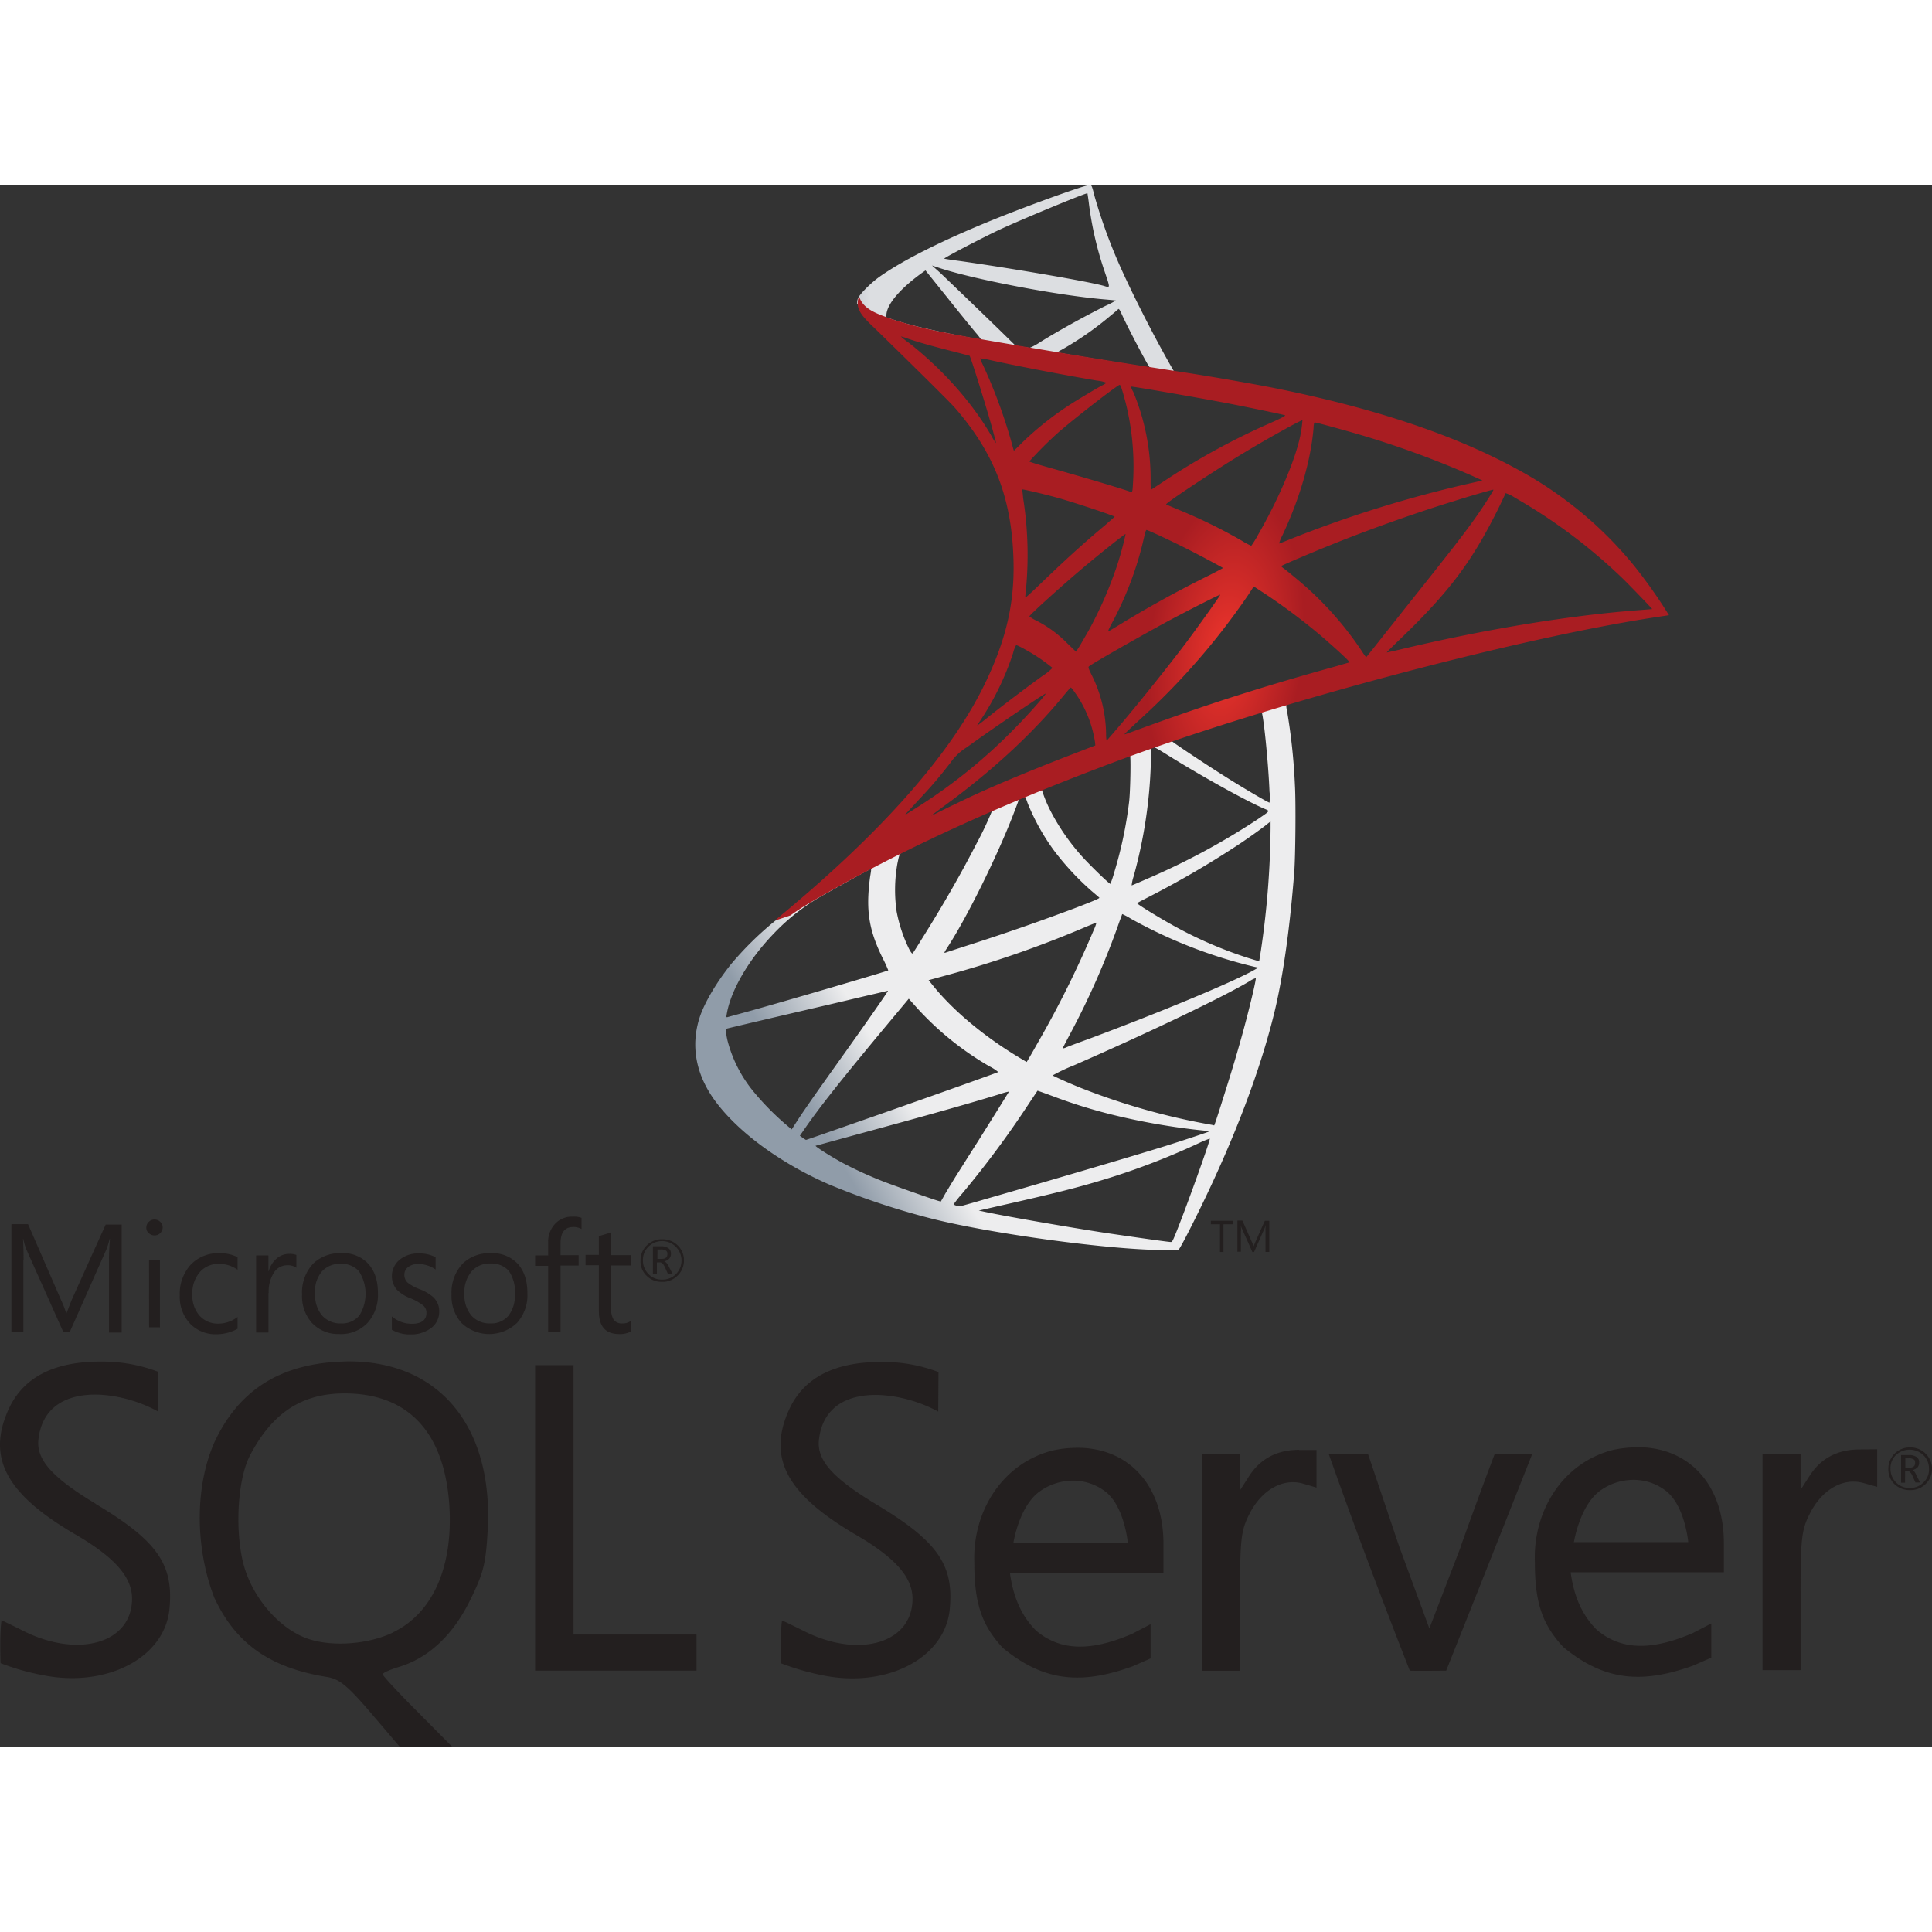 <svg id="Layer_1" width="24" height="24" data-name="Layer 1" xmlns="http://www.w3.org/2000/svg" xmlns:xlink="http://www.w3.org/1999/xlink" viewBox="0 0 508.13 410.82">
    <rect x="0" y="0" width="508.13" height="410.82" fill="#333333" stroke="none"/>
    <defs>
        <style>
            .cls-1{fill:url(#linear-gradient);}.cls-2{fill:url(#linear-gradient-2);}.cls-3{fill:url(#radial-gradient);}.cls-4{fill:#231f1f;}
        </style>
        <linearGradient id="linear-gradient" x1="-10326.4" y1="-8442.14" x2="-10155.5" y2="-8543.12" gradientTransform="translate(1451.21 1254.9) scale(0.12)" gradientUnits="userSpaceOnUse">
            <stop offset="0" stop-color="#909ca9"/>
            <stop offset="1" stop-color="#ededee"/>
        </linearGradient>
        <linearGradient id="linear-gradient-2" x1="-10322.56" y1="-10345.3" x2="-10185.06" y2="-10345.3" gradientTransform="translate(1451.21 1254.9) scale(0.12)" gradientUnits="userSpaceOnUse">
            <stop offset="0" stop-color="#939fab"/>
            <stop offset="1" stop-color="#dcdee1"/>
        </linearGradient>
        <radialGradient id="radial-gradient" cx="-3411.78" cy="-6056.26" r="182.56" gradientTransform="matrix(-0.11, -0.02, 0.03, -0.23, 128.7, -1338.2)" gradientUnits="userSpaceOnUse">
            <stop offset="0" stop-color="#ee352c"/>
            <stop offset="1" stop-color="#a91d22"/>
        </radialGradient>
    </defs>
    <title>sql-server</title>
    <path class="cls-1" d="M344.5,130.81l-56.12,18.32-48.82,21.55-13.66,3.61c-3.47,3.31-7.12,6.66-11.07,10.05-4.32,3.73-8.35,7.13-11.45,9.59a85.76,85.76,0,0,0-11.11,11c-3.86,4.84-6.91,10-8.23,13.92-2.33,7.12-1.19,14.33,3.31,21,5.77,8.48,17.26,17.14,30.67,23a195.68,195.68,0,0,0,27,9c14.38,3.64,42.2,7.59,57.52,8.18a64.49,64.49,0,0,0,7.42,0c.34-.21,2.71-4.75,5.47-10.39,9.42-19.21,16.2-37.24,19.89-52.64,2.21-9.33,3.95-21.75,5.09-36.47.3-4.12.43-17.9.17-22.57a158.16,158.16,0,0,0-2.12-19.89,4.75,4.75,0,0,1-.13-1.74c.17-.13.68-.3,7.6-2.29l-1.4-3.31Zm-12.81,7.51c.51,0,1.86,13,2.2,21.25a10.83,10.83,0,0,1,0,2.88c-.34,0-7.17-4-12-7.08-4.25-2.67-12.3-8-13.58-9-.42-.3-.38-.34,3.1-1.53C317.22,142.81,331.22,138.32,331.69,138.32Zm-28.59,9.42c.38,0,1.36.55,3.69,2,8.74,5.47,20.61,12.09,25.7,14.29,1.57.68,1.74.43-1.86,2.89a185.13,185.13,0,0,1-29.14,15.65c-2.08.93-3.82,1.65-3.86,1.65a10.57,10.57,0,0,1,.51-2.33,125.38,125.38,0,0,0,4.54-29.82c0-4.24,0-4.24.42-4.37-.08.05,0,.05,0,.05ZM297.2,150c.26.26.09,9.76-.25,12.35a107.7,107.7,0,0,1-3.9,18.45,27.48,27.48,0,0,1-1,3c-.17.21-6-5.48-7.89-7.68a57.51,57.51,0,0,1-7.8-11.37,36.11,36.11,0,0,1-2.38-5.77c.68-.46,23-9.12,23.2-9Zm-27.74,10.9a.14.14,0,0,1,.13.05,7.64,7.64,0,0,1,.64,1.52,57.53,57.53,0,0,0,7,12.6,71.21,71.21,0,0,0,9.8,10.56c1,.85,1.95,1.66,2.07,1.78s.34.22-6.57,2.85c-8,3-16.75,6.1-26.76,9.33-2.39.77-4.78,1.54-7.17,2.33-.38.13-.26-.09.85-1.82,5-7.77,12.51-23,16.75-33.77.72-1.86,1.44-3.73,1.57-4.15a1.54,1.54,0,0,1,.93-1.11,4.81,4.81,0,0,1,.72-.17ZM261,164.4a91.69,91.69,0,0,1-4.15,8.78c-4.12,8-8.62,15.91-14.64,25.5-1,1.65-2,3.18-2.12,3.35s-.3.21-1-1.11a38.72,38.72,0,0,1-3.27-9.84,39.54,39.54,0,0,1,.21-12.64c.55-2.63.51-2.58,1.78-3.22,5.43-2.76,23-11,23.16-10.82Zm73.17,3v1.78a231.58,231.58,0,0,1-2.5,31.9c-.26,1.66-.47,3-.51,3.06s-1.23-.34-2.68-.77A109.72,109.72,0,0,1,309,195c-4.11-2.25-10.09-5.94-9.92-6.11s1.82-1,3.9-2.08a249.32,249.32,0,0,0,23.2-13.62c2.59-1.73,6.49-4.53,7.34-5.3l.68-.51ZM229,179.93c.17,0,.13.34-.13,1.86-.17,1.11-.38,3.14-.46,4.54-.35,6.2.67,10.78,3.73,17a33.57,33.57,0,0,1,1.48,3.23c-.3.25-28.37,8.48-37.2,10.9l-5.09,1.4c-.29.08-.34,0-.21-.68,1-6.24,5.73-14.38,12.34-21.25a55.2,55.2,0,0,1,14-10.69c4.33-2.46,11-6.15,11.49-6.32,0,0,0,0,.09,0Zm66.17,11.83a17.7,17.7,0,0,1,2.29,1.23,127.49,127.49,0,0,0,32.49,12.64l1,.21-1.36.77c-5.64,3.14-24.17,10.86-43.13,17.94-2.76,1-5.47,2-6,2.25a2.79,2.79,0,0,1-1,.29s.77-1.52,1.74-3.35a208.67,208.67,0,0,0,13.36-30.41c.34-.8.55-1.53.6-1.57ZM288.38,194a11,11,0,0,1-.72,1.95,267.9,267.9,0,0,1-14.72,29.65c-1.57,2.8-2.88,5.05-2.92,5.05s-1.32-.77-2.85-1.7c-9-5.52-17-12.3-22.18-18.88l-.76-.93,3.86-1.06a279,279,0,0,0,37.24-12.85C287,194.52,288.34,194,288.38,194Zm41.91,14.63h0c0,1-2.12,9.71-3.9,16-1.49,5.31-2.76,9.46-5.09,16.8-1,3.22-1.91,5.9-1.95,5.9a3.32,3.32,0,0,1-.56-.13,177.31,177.31,0,0,1-34.48-9.71c-3-1.19-7.21-3.1-7.46-3.31a47.42,47.42,0,0,1,5.68-2.68c19.3-8.44,39.32-18,46.19-22.14a5.65,5.65,0,0,1,1.57-.76Zm-96.75,3.31c.08.08-5.3,7.85-12.85,18.41-2.63,3.69-5.69,8-6.83,9.63S211,244.1,210,245.63l-1.78,2.76-1.91-1.62a70.43,70.43,0,0,1-7.89-8.05,34.77,34.77,0,0,1-7.08-13.7c-.47-2-.47-3.06-.05-3.18.64-.17,12-2.85,22.57-5.31,5.89-1.35,12.72-3,15.18-3.56s4.46-1.06,4.5-1.06ZM239,214l1.36,1.52a79.45,79.45,0,0,0,19.89,16.29,11.09,11.09,0,0,1,2.29,1.49c-.3.21-26.21,9.41-38.22,13.57-6.74,2.37-12.3,4.28-12.34,4.28a7.42,7.42,0,0,1-.85-.55l-.76-.55,1.23-1.78c4-5.77,9-12.09,19.89-25.24l7.51-9Zm33.85,24.22c0-.05,1.9.63,4.19,1.48a137,137,0,0,0,15.74,4.88,175,175,0,0,0,23.8,4.11c.93.09,1.44.17,1.27.3s-6.53,2.25-11.11,3.69c-7.3,2.29-29.57,8.87-47.72,14.08-3.35,1-6.24,1.78-6.41,1.83a3.4,3.4,0,0,1-1.82-.47,31.38,31.38,0,0,1,2.25-2.84,252.31,252.31,0,0,0,17.22-23.16c1.4-2.12,2.59-3.86,2.59-3.9Zm-7.47.21s-3,4.88-8.23,13.19c-2.25,3.52-4.75,7.51-5.64,8.91s-2.12,3.48-2.84,4.66l-1.23,2.17-.64-.17c-1.52-.43-12.26-4.2-15.1-5.35a102.55,102.55,0,0,1-9.88-4.54c-3.39-1.82-7.63-4.54-7.3-4.62.09,0,5.9-1.61,12.9-3.52,18.58-5.05,28.88-8,35.63-10.09a16.59,16.59,0,0,1,2.33-.64Zm52.81,12.38h0c.17.43-6.7,19.52-9.2,25.54-.56,1.36-.77,1.69-1.06,1.65-.73,0-10.69-1.44-16.76-2.33-10.56-1.61-28.29-4.71-32.74-5.73l-1-.21,6.32-1.44c13.57-3.06,20.1-4.71,26.72-6.75a187.87,187.87,0,0,0,25-9.62,21.25,21.25,0,0,1,2.72-1.11Z"/>
    <path class="cls-2" d="M286.64,0c-.93-.12-16,5.3-25.7,9.25-13.11,5.34-23.29,10.43-29.56,14.84-2.34,1.66-5.26,4.59-5.73,5.73a3.92,3.92,0,0,0-.25,1.44l5.68,5.39L244.61,41l32.19,5.76,36.82,6.32.38-3.18c-.13,0-.21,0-.34,0l-4.83-.76-1-1.74c-5-8.82-10.52-19.77-13.74-27.15A139.4,139.4,0,0,1,287.92,3.1c-.73-2.89-.81-3.05-1.28-3.1ZM286,2.17H286s.21,1.23.38,2.63a89.15,89.15,0,0,0,4.11,17.85c1.57,4.67,1.57,4.41-.25,3.86C285.92,25.32,266.54,22,252.5,20c-2.25-.29-4.16-.59-4.16-.63-.17-.17,10.14-5.56,14.68-7.68C268.83,9,284.78,2.38,286,2.17Zm-40.88,19,1.65.55c9,3.05,31.6,7.38,44.07,8.4,1.4.12,2.59.25,2.63.25a20.4,20.4,0,0,1-2.67,1.4c-6,3-12.64,6.7-17.22,9.55a18.07,18.07,0,0,1-2.76,1.52c-.17,0-1.06-.17-2-.29l-1.7-.26-4.24-4.16c-7.47-7.25-13.32-12.85-15.57-15Zm-1.7,1.31,6,7.47c3.27,4.11,6.57,8.14,7.3,9a13.08,13.08,0,0,1,1.27,1.66c-.17.12-8.65-1.53-13.15-2.55s-6.53-1.57-9.37-2.46l-2.34-.76v-.6c.05-2.84,3.65-7.08,9.76-11.41l.55-.38Zm50.81,10.18c.17,0,.38.38.89,1.53,1.45,3.18,5.94,11.75,7,13.4.34.55.94.6-5-.38-14.38-2.33-19-3.1-19-3.18a4.47,4.47,0,0,1,1-.64,83.23,83.23,0,0,0,12.94-9c1-.8,1.86-1.57,2-1.69s.13-.13.17-.09Z"/>
    <path class="cls-3" d="M226,29.23a4.2,4.2,0,0,0,0,3.69c.56,1.35,2.17,3,4,4.71,0,0,18.88,18.4,21.17,21,10.43,12,15,23.93,15.39,40.3.26,10.52-1.74,19.76-6.7,30.49-8.82,19.26-27.44,40.51-56.16,64.09l4.2-1.4c2.72-2,6.41-4.19,15.06-8.95,20-10.94,42.46-21,70-31.34,39.7-14.93,105-32.41,142.13-38.09l3.86-.59-.59-.94a132.23,132.23,0,0,0-8.53-12,101.83,101.83,0,0,0-30.11-25.07C383,65.87,361.5,58.62,334.28,53.23c-5.14-1-16.42-3-25.58-4.36-19.43-3-32-5.09-45.81-7.47-5-.85-12.39-2.12-17.31-3.18a110.31,110.31,0,0,1-11.23-3c-3.06-1.19-7.47-2.38-8.4-6Zm10.94,10.6a11.8,11.8,0,0,1,1.61.51c1.61.55,3.69,1.19,6.15,1.87q2.79.76,5.6,1.48c2.55.64,4.67,1.23,4.71,1.23.3.3,4.58,14,6,19.26.55,2,1,3.69.94,3.69a8.58,8.58,0,0,1-1.07-1.66c-5-8.74-12.8-17.6-21.88-24.73a17.46,17.46,0,0,1-2.08-1.65Zm20.87,5.77a17.49,17.49,0,0,1,2.29.38c7.21,1.61,20.15,4.07,28.42,5.47A10.51,10.51,0,0,1,291,52a3.92,3.92,0,0,1-1.15.72c-1.4.73-7,4.08-8.9,5.35a81.9,81.9,0,0,0-12,9.58c-1.23,1.23-2.29,2.25-2.29,2.25s-.25-.72-.46-1.61a137.12,137.12,0,0,0-7.6-20.78,19.77,19.77,0,0,1-.84-1.95c0,.08,0,0,0,0Zm36.73,7c.25.08.68,1.52,1.53,4.71a69.19,69.19,0,0,1,2,19.42c-.08,1.78-.17,3.44-.25,3.65l-.13.42-2.2-.72c-4.54-1.44-11.92-3.6-18.24-5.38-3.61-1-6.53-1.87-6.53-2a101.94,101.94,0,0,1,7.5-7.5c4.29-3.78,15.91-12.77,16.29-12.64Zm2.93.42c.12-.13,17.56,2.89,25.49,4.41,5.89,1.15,14.46,2.93,15,3.14.26.09-.64.6-3.48,1.87a184.15,184.15,0,0,0-27.78,15.1c-2.16,1.44-4,2.63-4,2.63a24.52,24.52,0,0,1-.08-2.72,59.39,59.39,0,0,0-4.58-23.07A5.9,5.9,0,0,1,297.42,53Zm45.08,8.91a31.47,31.47,0,0,1-.93,5.6C340,73.85,335.93,83.22,330.88,92a27.12,27.12,0,0,1-1.78,2.89,19,19,0,0,1-2.54-1.36,137.88,137.88,0,0,0-16.63-8.14c-1.7-.72-3.18-1.32-3.22-1.4-.3-.26,13.36-9.29,20.57-13.62,5.72-3.48,15.05-8.65,15.22-8.48Zm3.23.51c.38,0,8.1,2.12,12.13,3.31a248.52,248.52,0,0,1,28.88,10.56l3.1,1.4-2.16.51a316.14,316.14,0,0,0-48.91,15.14c-1.23.51-2.33.93-2.42.93a11.51,11.51,0,0,1,.89-2.16c4.54-9.63,7.47-19.68,8.19-28.25,0-.81.17-1.44.3-1.44ZM268.87,80.08c.13-.12,6,1.28,9.21,2.17,4.83,1.35,15.09,4.79,15.09,5,0,0-1.14,1-2.5,2.21-5.55,4.62-10.9,9.5-17.3,15.69-1.91,1.83-3.52,3.31-3.61,3.31s-.12-.25-.08-.59a95.8,95.8,0,0,0-.6-25.58C269,81.14,268.83,80.12,268.87,80.08Zm123.9.13c.08.08-2.72,4.5-4.5,7-2.54,3.65-6.28,8.48-14.72,19.09-4.45,5.59-9.46,11.91-11.11,14s-3.1,3.91-3.14,3.91a16.32,16.32,0,0,1-1.19-1.7,87.42,87.42,0,0,0-17.18-19c-1.27-1.06-2.67-2.21-3.13-2.54a4.23,4.23,0,0,1-.85-.73c0-.12,7.21-3.22,12.68-5.42,9.59-3.91,22.65-8.57,32.45-11.58,5.13-1.62,10.6-3.19,10.69-3.1Zm3.26.85a9.51,9.51,0,0,1,2.42,1.19,143.51,143.51,0,0,1,28.38,21.29c2.24,2.2,7.8,8,7.71,8s-2,.17-4.24.34c-17.85,1.36-40.71,5.14-62.69,10.44-1.48.34-2.8.63-2.88.63s1.57-1.65,3.65-3.64C381.27,106.89,387.17,99,394.12,85c1-2.07,1.83-3.85,1.91-4Zm-94.46,9.67c.6.13,6.11,2.71,10.27,4.79,3.82,1.91,9.54,5,9.84,5.22,0,0-2,1.1-4.5,2.33-8,4-14.8,7.76-21.93,12.09-2,1.23-3.73,2.25-3.77,2.25s-.13-.17,1-2.25a88.92,88.92,0,0,0,8.61-23.37c.17-.64.34-1.06.46-1.06Zm-5.51,1a81.3,81.3,0,0,1-2.21,8.18,104.43,104.43,0,0,1-7.5,17.22c-.68,1.19-1.7,2.93-2.25,3.91L283,122.75l-2.38-2.29a31.11,31.11,0,0,0-7.89-5.81,10.78,10.78,0,0,1-2-1.19c0-.34,7.25-6.91,12.81-11.66,4-3.44,12.38-10.18,12.51-10Zm33.72,13.87,2.08,1.35a160.2,160.2,0,0,1,14.63,10.82c2.42,2,7.08,6.19,8,7.21l.51.55-3.44,1c-19.43,5.38-34.44,10.18-52,16.62-1.95.72-3.6,1.32-3.73,1.32s-.47.21,3.9-3.82a185.87,185.87,0,0,0,28.5-32.74l1.49-2.29Zm-8.87,2.2c.09.09-5.72,8.27-9.2,12.9-4.16,5.51-11.54,14.76-16.63,20.78-2.12,2.5-3.94,4.58-4,4.62s-.17-.59-.17-1.57a35.58,35.58,0,0,0-3.6-15.27c-1-2-1.15-2.41-.93-2.63.8-.72,13.15-7.76,20.95-12,5.26-2.8,13.49-7,13.61-6.87ZM267.3,121a19.56,19.56,0,0,1,2.21,1.1A47.12,47.12,0,0,1,276.8,127a12.23,12.23,0,0,1-2.46,2c-4,2.88-10.13,7.51-13.7,10.35-3.73,3-3.86,3.05-3.43,2.42a72.78,72.78,0,0,0,9.24-18.67,7.29,7.29,0,0,1,.85-2.16Zm14.3,11.2c.21,0,.46.34,1.61,2A30.67,30.67,0,0,1,288,146.55l.08.85-5.81,2.24c-10.39,4-20,8-26.47,11-1.82.85-5,2.37-7.08,3.39s-3.77,1.87-3.77,1.83,1.31-1,2.92-2.21c12.69-9.2,23.67-19.3,31.9-29.39.89-1.06,1.7-2,1.78-2.08ZM275,133.78c.17.17-4.66,5.64-8,9A140.64,140.64,0,0,1,240.71,164l-2.55,1.61c-.29.17.09-.25,4.5-5,2.8-3,4.92-5.56,7.34-8.7a14.39,14.39,0,0,1,4.24-4C260.47,143.37,274.85,133.61,275,133.78Z"/>
    <path class="cls-4" d="M91.35,309.41c-.78,0-1.57.07-2.34.07-15.8.85-26.46,7.8-32.7,21.38-5.33,12.29-4.74,28.34.06,40.7C62,383.64,71,390,86.08,392.42c3.19.52,5.33,2.27,11.51,9.49l7.6,8.91H119l-9.17-9.25c-5.07-5.07-9.17-9.48-9.17-9.87s1.94-1.23,4.29-1.95c7.74-2.34,14.16-8.32,18.66-17.48,3.64-7.36,4.16-9.63,4.68-18.78,1.37-27.25-13-44.28-36.92-44.09Zm12.09,71.25c-6.71,3.25-16.45,3.9-22.81,1.56-6.57-2.41-12.94-9.24-15.8-17-3.19-8.45-2.73-24.05.91-31.07,5.85-11.18,13.59-16.33,24.89-16.33,16.78,0,26.32,10.28,27.56,29.58,1,16.12-4.41,28.21-14.74,33.22Zm238.23-48c-5.79,0-10.22,2.34-13.2,7l-2.34,3.65v-9.5h-10v56.95h10v-18.2c0-16.65.21-18.59,2.54-23.15,3.2-6.24,8.72-9.36,14-7.87l3.58,1.05V332.7h-4.62v0Zm-58.82-.52a28.49,28.49,0,0,0-6.11.72c-13.4,3.5-21,16.32-20.49,29.51,0,11.05,2.15,16.57,7.48,22.37,10.92,9,20.8,9.67,34.13,4.87,2.27-1,4.75-2.09,4.75-2.09v-9L297.86,381c-10.79,4.69-18.91,4.69-25.42-.84-4.15-4.22-6-9.29-6.82-15.08H306v-7.68c0-15.65-9.42-25.53-23.14-25.28Zm-16.32,25s1.49-9.76,7-13.6a15.15,15.15,0,0,1,8.71-2.78,14,14,0,0,1,8.45,2.85c5.07,3.9,5.92,13.46,5.92,13.46h-30.1v.07ZM25.18,346.86C14.32,340.28,9.51,335.54,10.1,330c1.68-15.47,20.8-13.33,31.38-7.47l.08-10.41a41,41,0,0,0-14.24-2.67c-12.87-.19-21.19,4-25.09,12.61-5.72,12.68-.65,22.23,17.67,32.89,10.29,6,14.83,11.18,14.83,16.85,0,11.7-14.11,15.79-28.66,8.45-3-1.5-5.54-2.74-5.67-2.74-.52,3.32-.25,11.26-.25,11.26a62.81,62.81,0,0,0,11.18,3.17c16.64,3.32,31.78-4.49,33.21-17.16,1.24-11.9-3.06-18.14-19.36-27.88ZM430.27,332a30,30,0,0,0-6.19.72c-13.38,3.5-20.92,16.32-20.4,29.52,0,11,2.14,16.5,7.47,22.29,10.92,9,20.8,9.69,34.19,4.87,2.27-1,4.74-2.07,4.74-2.07v-9l-4.75,2.47c-10.8,4.68-18.93,4.68-25.41-.85-4.18-4.22-6-9.23-6.83-15.08h40.3v-7.68c0-15.58-9.43-25.47-23.14-25.21Zm-16.33,25s1.51-9.75,7-13.66a15.06,15.06,0,0,1,8.7-2.79,13.91,13.91,0,0,1,8.46,2.86c5.07,3.9,5.92,13.52,5.92,13.52H414V357ZM230.45,347c-10.86-6.56-15.66-11.32-15.07-16.91,1.68-15.48,20.79-13.33,31.38-7.48l.07-10.4a40.54,40.54,0,0,0-14.24-2.66c-12.86-.19-21.18,4-25.09,12.62-5.71,12.67-.58,22.22,17.69,32.88,10.27,6,14.81,11.11,14.81,16.78,0,11.7-14.1,15.85-28.66,8.44-3-1.49-5.51-2.72-5.66-2.72-.52,3.32-.26,11.26-.26,11.26A68,68,0,0,0,216.53,392c16.65,3.33,31.8-4.47,33.23-17.14C251,363,246.7,356.75,230.45,347Zm258.64-14.44c-5.78,0-10.26,2.34-13.19,7l-2.34,3.64v-9.48h-10V390.6h10V372.4c0-16.64.2-18.59,2.53-23.14,3.21-6.24,8.72-9.36,14.05-7.86l3.58,1v-9.89ZM150.84,346.66V310.38h-10.1v80.35h42.45v-9.49H150.84V346.66ZM384.25,358l-8.32,21.64-8-21.76-8.13-24.13H349.47c6.7,19,14,38.29,21.32,57,3.18.07,6.37,0,9.56,0l11.23-28.21L403,333.73h-9.87s-4.36,11.44-8.91,24.24ZM174.09,288.49a5.52,5.52,0,0,0,4.1-1.64,5.4,5.4,0,0,0,1.69-4,5.32,5.32,0,0,0-1.69-4,5.63,5.63,0,0,0-4-1.57,5.54,5.54,0,0,0-4.1,1.63,5.41,5.41,0,0,0-1.63,4,5.22,5.22,0,0,0,1.63,4,5.48,5.48,0,0,0,4,1.57Zm-3.57-9.24a5.11,5.11,0,0,1,8.72,3.58,5,5,0,0,1-1.49,3.63,4.89,4.89,0,0,1-3.58,1.43,4.73,4.73,0,0,1-3.58-1.43,5,5,0,0,1-1.49-3.63A4.82,4.82,0,0,1,170.52,279.25Zm2.4,4.1h.66c.46,0,.92.45,1.3,1.3l.79,1.75h1.23l-1-1.95c-.4-.78-.79-1.24-1.24-1.36a2.43,2.43,0,0,0,1.36-.72,1.81,1.81,0,0,0,.44-1.3,1.66,1.66,0,0,0-.58-1.38,3.28,3.28,0,0,0-2.09-.57h-2.07v7.28h1.05v-3Zm0-3.39h.91a2.33,2.33,0,0,1,1.37.33,1,1,0,0,1,.32.91c0,.84-.53,1.24-1.49,1.24h-1.12V280ZM6.2,282.7c0-2.53-.08-4.42-.14-5.53h.06A16.66,16.66,0,0,0,7,280.11l9.69,21.64h1.62L28,279.91a19.78,19.78,0,0,0,.84-2.73h.08c-.19,2.16-.26,4-.26,5.53v19.11H32v-28.4H27.79l-8.91,19.75c-.33.79-.78,2-1.37,3.51h-.13a22.13,22.13,0,0,0-1.3-3.37l-8.7-20H3v28.4H6.15v-19Zm33,.05h2.87v17.69H39.21Zm1.44-6.48a2.05,2.05,0,0,0,1.49-.6,2.08,2.08,0,0,0,.65-1.49,1.86,1.86,0,0,0-.65-1.49,2.05,2.05,0,0,0-1.5-.6,2,2,0,0,0-1.49.6,2.08,2.08,0,0,0-.66,1.49,1.78,1.78,0,0,0,.66,1.49,2.15,2.15,0,0,0,1.49.6Zm21.84,24.56v-3.12a8.26,8.26,0,0,1-5,1.76,6.46,6.46,0,0,1-5-2.09,8.07,8.07,0,0,1-1.89-5.59,8.44,8.44,0,0,1,2-5.91,6.56,6.56,0,0,1,5.07-2.14,8.36,8.36,0,0,1,4.82,1.56V282a9.87,9.87,0,0,0-4.68-1.05A10,10,0,0,0,50.13,284a11.42,11.42,0,0,0-2.85,8.05,10.33,10.33,0,0,0,2.59,7.29,9.22,9.22,0,0,0,7,2.92,11.45,11.45,0,0,0,5.59-1.43Zm8.19-9.43a9.19,9.19,0,0,1,1.49-5.52,4.08,4.08,0,0,1,3.32-1.76,3.8,3.8,0,0,1,2.46.66V281.4a5,5,0,0,0-1.94-.27,5,5,0,0,0-3.13,1.12,6.83,6.83,0,0,0-2.2,3.43H70.6v-4.15H67.36v20.28h3.25V291.4Zm18.66,10.81a9.62,9.62,0,0,0,7.34-2.94,11,11,0,0,0,2.73-7.8c0-3.31-.84-5.85-2.54-7.74a9,9,0,0,0-7.08-2.79,10.15,10.15,0,0,0-7.34,2.67,11.06,11.06,0,0,0-3,8.18,10.55,10.55,0,0,0,2.59,7.48,9.46,9.46,0,0,0,7.28,2.93Zm-4.62-16.52a6.37,6.37,0,0,1,4.87-1.95,6.06,6.06,0,0,1,4.82,1.95,10.87,10.87,0,0,1,.12,11.64,5.93,5.93,0,0,1-4.87,2.08,6.32,6.32,0,0,1-4.94-2.08,8.25,8.25,0,0,1-1.82-5.73,7.93,7.93,0,0,1,1.82-5.91Zm28.92,14.75a5.31,5.31,0,0,0,1.89-4.16,5.05,5.05,0,0,0-1.49-3.7,11.4,11.4,0,0,0-3.78-2.21,12.12,12.12,0,0,1-3.05-1.69,2.76,2.76,0,0,1-.85-2.09,2.45,2.45,0,0,1,1-2,4,4,0,0,1,2.61-.78,7.71,7.71,0,0,1,4.62,1.44V282a9.57,9.57,0,0,0-4.36-1,7.72,7.72,0,0,0-5.14,1.69,5.57,5.57,0,0,0-.72,7.85,10.52,10.52,0,0,0,3.64,2.28,13.51,13.51,0,0,1,3.32,1.88,2.49,2.49,0,0,1,.84,1.94c0,1.89-1.3,2.87-3.83,2.87a8,8,0,0,1-5.27-1.94v3.51a9.55,9.55,0,0,0,5,1.23,8.76,8.76,0,0,0,5.59-1.88Zm15.47-19.5a10.18,10.18,0,0,0-7.34,2.67,11.1,11.1,0,0,0-3,8.18,10.6,10.6,0,0,0,2.59,7.48,10.58,10.58,0,0,0,14.63,0,10.87,10.87,0,0,0,2.73-7.79c0-3.32-.85-5.86-2.53-7.74a9.16,9.16,0,0,0-7.08-2.8Zm6.31,10.66a8.72,8.72,0,0,1-1.63,5.73,5.91,5.91,0,0,1-4.87,2.08,6.32,6.32,0,0,1-4.94-2.08,8.25,8.25,0,0,1-1.82-5.73,8.36,8.36,0,0,1,2-6,6.41,6.41,0,0,1,4.88-1.95,6.16,6.16,0,0,1,4.8,1.95,9.91,9.91,0,0,1,1.62,6Zm8.78,10.15h3.24V284.19h4.75v-2.73h-4.75v-3.13c0-2.85,1.11-4.28,3.39-4.28a4.45,4.45,0,0,1,2.13.53v-2.93a5.94,5.94,0,0,0-2.34-.32,6.05,6.05,0,0,0-4.35,1.62,6.82,6.82,0,0,0-2.09,5.26v3.33h-3.43v2.73h3.43v17.49Zm13.32-5.54c0,4,1.75,6,5.33,6a5.89,5.89,0,0,0,3.06-.67v-2.79a3.4,3.4,0,0,1-2.09.66,2.75,2.75,0,0,1-2.33-.85,4.78,4.78,0,0,1-.72-2.92V284.18h5.14v-2.73h-5.14v-6c-1.12.38-2.22.71-3.26,1v4.93H154v2.73h3.5v12Zm348.87,37.38a5.61,5.61,0,0,0-4-1.56,5.59,5.59,0,0,0-5.73,5.66,5.35,5.35,0,0,0,1.62,4,5.74,5.74,0,0,0,4.1,1.56,5.59,5.59,0,0,0,4.1-1.62,5.49,5.49,0,0,0,1.68-4,5.64,5.64,0,0,0-1.75-4Zm-.53,7.68a4.78,4.78,0,0,1-3.57,1.41,4.84,4.84,0,0,1-3.58-1.41,5.07,5.07,0,0,1-1.49-3.65,4.78,4.78,0,0,1,1.43-3.58,5.29,5.29,0,0,1,7.21,0,4.91,4.91,0,0,1,1.49,3.58A4.67,4.67,0,0,1,505.86,341.27ZM502.94,338a2.79,2.79,0,0,0,1.37-.71,1.86,1.86,0,0,0,.44-1.32,1.64,1.64,0,0,0-.58-1.36,3.29,3.29,0,0,0-2.08-.57H500v7.27h1.05V338.2h.64c.45,0,.9.45,1.3,1.3l.78,1.75H505l-1-1.95c-.34-.85-.73-1.24-1.12-1.36Zm-.71-.65h-1.12v-2.46H502a2.24,2.24,0,0,1,1.37.32c.26.19.32.44.32.91,0,.84-.52,1.23-1.49,1.23ZM320.87,280.62h.91v-7.28h2.41v-.91h-5.73v.91h2.41v7.28Zm5.52-5.47a11.49,11.49,0,0,0-.06-1.62,4.25,4.25,0,0,0,.26.84l2.79,6.25h.45l2.8-6.31c.08-.19.14-.44.26-.78-.06.65-.06,1.17-.06,1.57v5.51h1v-8.18h-1.17l-2.53,5.65c-.06.2-.26.59-.39,1h-.07a6.82,6.82,0,0,0-.38-1l-2.53-5.72h-1.31v8.2h.91v-5.47Z"/>
</svg>